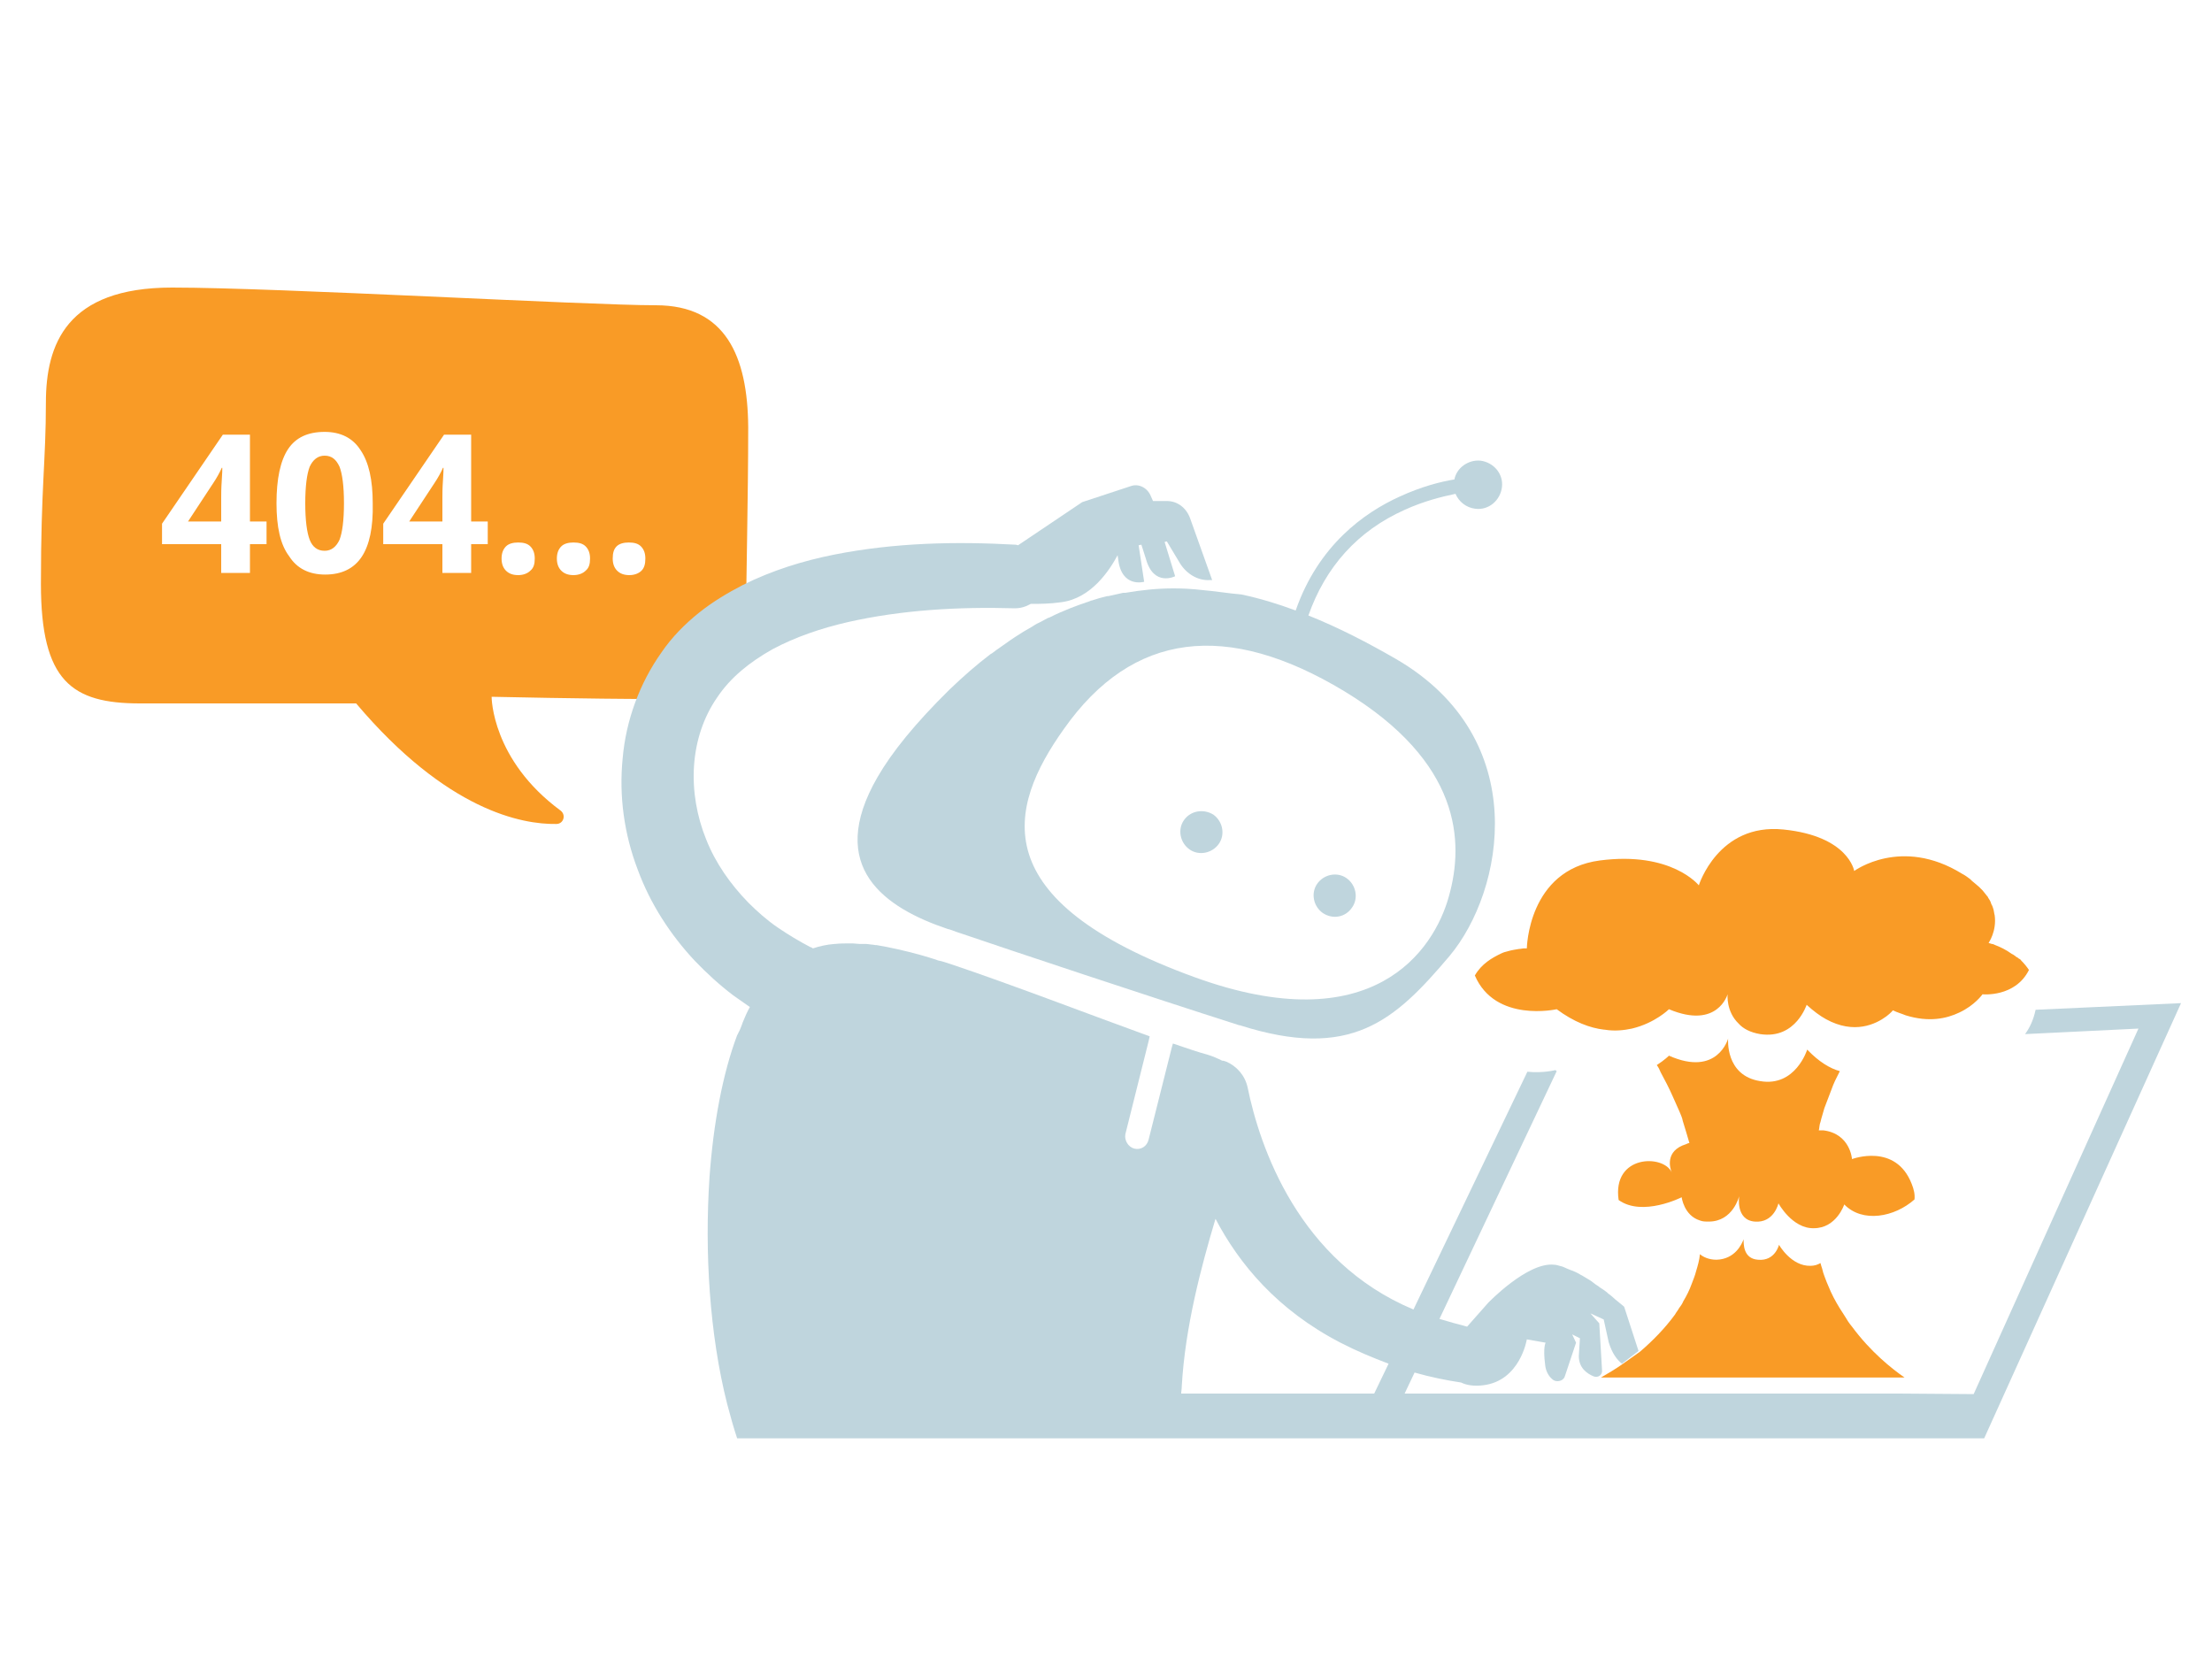 <?xml version="1.0" encoding="utf-8"?>
<!-- Generator: Adobe Illustrator 22.0.0, SVG Export Plug-In . SVG Version: 6.00 Build 0)  -->
<svg version="1.1" id="Layer_1" xmlns="http://www.w3.org/2000/svg" xmlns:xlink="http://www.w3.org/1999/xlink" x="0px" y="0px"
	 viewBox="0 0 400 300" style="enable-background:new 0 0 400 300;" xml:space="preserve">
<style type="text/css">
	.st0{fill:#F99B26;}
	.st1{fill:#BFD5DD;}
</style>
<g>
	<g>
		<path class="st0" d="M58.7,82.4c-1.2,0-2.1,0.7-2.7,2c-0.5,1.3-0.8,3.5-0.8,6.6c0,3.1,0.3,5.3,0.8,6.6c0.5,1.3,1.4,2,2.7,2
			c1.2,0,2.1-0.7,2.7-2c0.5-1.3,0.8-3.5,0.8-6.6c0-3.1-0.3-5.3-0.8-6.6C60.8,83.1,60,82.4,58.7,82.4z"/>
		<path class="st0" d="M78.6,87.3L74,94.3h6V90c0-0.7,0-1.7,0.1-3.1c0.1-1.3,0.1-2.1,0.1-2.3h-0.1C79.7,85.5,79.2,86.4,78.6,87.3z"
			/>
		<path class="st0" d="M38.6,87.3L34,94.3h6V90c0-0.7,0-1.7,0.1-3.1c0.1-1.3,0.1-2.1,0.1-2.3h-0.1C39.7,85.5,39.2,86.4,38.6,87.3z"
			/>
		<path class="st0" d="M118.6,55.2C106,55.2,50.3,52,31.1,52C12,52,8.3,62.3,8.3,72.8c0,10.6-0.9,15.2-0.9,32.8
			c0,17.6,5.6,21.6,17.9,21.6c12.4,0,39.1,0,39.1,0c16.4,19.4,30,21.9,36.2,21.8c1.3,0,1.8-1.6,0.8-2.4
			c-12.5-9.2-12.5-20.5-12.5-20.6c0,0,17.8,0.4,29.5,0.4c11.8,0,16.5-7.8,16.5-13.9c0-6.1,0.4-22.6,0.4-35.3
			C135.2,64.4,131.2,55.2,118.6,55.2z M48.2,98.4h-3v5.2H40v-5.2H29.3v-3.7l11-16.1h4.9v15.7h3V98.4z M65.4,100.7
			c-1.4,2.1-3.6,3.2-6.6,3.2c-2.9,0-5.1-1.1-6.5-3.3C50.7,98.5,50,95.3,50,91c0-4.4,0.7-7.7,2.1-9.8c1.4-2.1,3.6-3.1,6.6-3.1
			c2.9,0,5.1,1.1,6.5,3.3c1.5,2.2,2.2,5.4,2.2,9.6C67.5,95.4,66.8,98.6,65.4,100.7z M88.2,98.4h-3v5.2H80v-5.2H69.3v-3.7l11-16.1
			h4.9v15.7h3V98.4z M95.9,103.2c-0.5,0.5-1.3,0.8-2.2,0.8c-1,0-1.7-0.3-2.2-0.8c-0.5-0.5-0.8-1.2-0.8-2.2c0-1,0.3-1.7,0.8-2.2
			c0.5-0.5,1.3-0.7,2.2-0.7c1,0,1.7,0.2,2.2,0.7c0.5,0.5,0.8,1.2,0.8,2.2S96.5,102.7,95.9,103.2z M105.9,103.2
			c-0.5,0.5-1.3,0.8-2.2,0.8c-1,0-1.7-0.3-2.2-0.8c-0.5-0.5-0.8-1.2-0.8-2.2c0-1,0.3-1.7,0.8-2.2c0.5-0.5,1.3-0.7,2.2-0.7
			c1,0,1.7,0.2,2.2,0.7c0.5,0.5,0.8,1.2,0.8,2.2S106.5,102.7,105.9,103.2z M116,103.2c-0.5,0.5-1.3,0.8-2.2,0.8
			c-1,0-1.7-0.3-2.2-0.8c-0.5-0.5-0.8-1.2-0.8-2.2c0-1,0.2-1.7,0.7-2.2c0.5-0.5,1.3-0.7,2.2-0.7c1,0,1.7,0.2,2.2,0.7
			c0.5,0.5,0.8,1.2,0.8,2.2S116.5,102.7,116,103.2z"/>
	</g>
	<g>
		<path class="st0" d="M333.5,217.8c3.3,3.4,9.1,2.3,12.7-0.9c0.1-0.9-0.1-1.8-0.5-2.8c-2.9-7.5-10.8-4.5-10.8-4.5s-0.3-4.6-5.2-5.2
			c-0.3,0-0.5,0-0.8,0c0.1-0.4,0.1-0.8,0.2-1.2c0-0.1,0.1-0.2,0.1-0.3c0.2-0.9,0.5-1.7,0.7-2.5l1.6-4.2c0.2-0.5,0.4-0.9,0.6-1.3
			l0.6-1.2c-1.8-0.5-3.8-1.7-5.9-3.9c0,0-2.1,6.8-8.5,5.7c-6.4-1-5.8-7.7-5.8-7.7s-1.9,7-10.7,3.1c0,0-0.8,0.8-2.2,1.7v0l0,0
			c0.3,0.4,0.5,0.8,0.7,1.3c0.7,1.3,1.5,2.8,2.2,4.4c0.4,0.9,0.8,1.8,1.2,2.7c0.2,0.5,0.5,1.1,0.6,1.7c0.4,1.3,0.8,2.6,1.2,4
			c-0.2,0-0.4,0.1-0.6,0.2c-3.9,1.2-2.9,4.4-2.6,5.1c-1.5-3.3-10.8-3.2-9.6,5c4.3,3.1,11.4-0.5,11.4-0.5s0.4,3.3,3.3,4.2
			c0.5,0.2,1,0.2,1.6,0.2c4.4,0,5.5-4.6,5.5-4.6s-0.7,4.3,2.8,4.6c3.5,0.3,4.3-3.3,4.3-3.3s2.5,4.6,6.4,4.5h0c0,0,0,0,0,0.1
			c0,0,0,0,0,0c0,0,0,0,0-0.1C332.1,222.1,333.5,217.8,333.5,217.8z"/>
		<path class="st0" d="M266.7,176.4c3.7,8.6,14.8,6.1,14.8,6.1c3.1,2.3,6,3.4,8.6,3.7c0.1,0,0.1,0,0.1,0h0c1.8,0.3,3.5,0.1,4.9-0.2
			c0,0,0,0,0,0c4.2-1,6.7-3.5,6.7-3.5c8.8,3.7,10.6-2.7,10.6-2.7s-0.3,3.1,2,5.3c0.8,0.9,2.1,1.6,3.9,1.9c3.3,0.5,5.4-0.9,6.7-2.4
			c1.2-1.4,1.7-2.9,1.7-2.9c1.2,1.1,2.4,2,3.5,2.6c5.1,2.8,9,0.9,10.9-0.5h0c0.8-0.6,1.2-1.1,1.2-1.1c0.8,0.4,1.6,0.6,2.3,0.9
			c0,0,0,0,0,0c4.2,1.3,7.4,0.6,9.7-0.5c2.8-1.3,4.2-3.3,4.2-3.3s5.9,0.6,8.4-4.4c-0.4-0.6-0.9-1.2-1.4-1.7
			c-0.1-0.2-0.3-0.3-0.5-0.4c-0.1-0.1-0.2-0.2-0.3-0.2c-0.3-0.2-0.6-0.5-0.9-0.6c-1.1-0.8-2.2-1.3-3-1.6c-0.2-0.1-0.4-0.2-0.6-0.2
			c-0.4-0.1-0.6-0.2-0.6-0.2s1.5-2.1,1.1-5c-0.1-0.3-0.1-0.6-0.2-1c-0.1-0.3-0.2-0.7-0.4-1c0-0.1-0.1-0.2-0.1-0.3
			c-0.1-0.3-0.3-0.6-0.5-0.9c0-0.1-0.1-0.2-0.2-0.3c0,0,0,0,0,0s0,0,0,0c-0.2-0.3-0.5-0.6-0.8-1c-0.2-0.2-0.4-0.4-0.6-0.6
			c-0.2-0.2-0.5-0.4-0.7-0.6c-0.2-0.2-0.4-0.3-0.6-0.5c-0.1-0.1-0.2-0.2-0.3-0.3c-0.4-0.3-0.9-0.7-1.5-1c-11-6.8-19.5-0.5-19.5-0.5
			s-1-6.3-12.8-7.5c-11.8-1.2-15.3,10.1-15.3,10.1s-4.9-6.2-17.9-4.5c-13,1.7-13.2,15.9-13.2,15.9s-0.3,0-0.6,0
			c-0.2,0-0.5,0.1-0.8,0.1c-0.6,0.1-1.3,0.2-2,0.4c-0.4,0.1-0.8,0.2-1.2,0.4C269.8,173.2,267.9,174.3,266.7,176.4z"/>
		<path class="st1" d="M217.4,106.7C217.4,106.7,217.4,106.7,217.4,106.7C217.4,106.7,217.4,106.7,217.4,106.7
			c-1.7-0.2-3.4-0.3-5.1-0.3c0,0-0.1,0-0.1,0c0,0,0,0,0,0c-2.9,0-5.8,0.3-8.7,0.8c-0.1,0-0.1,0-0.2,0c-0.1,0-0.1,0-0.2,0
			c-0.9,0.2-1.8,0.4-2.7,0.6c0,0-0.1,0-0.1,0c0,0-0.1,0-0.1,0c-0.9,0.2-1.9,0.5-2.8,0.8c0,0-0.1,0-0.1,0c-0.1,0-0.1,0.1-0.2,0.1
			c-2.4,0.8-4.8,1.7-7.2,2.9c-0.1,0-0.1,0.1-0.2,0.1c0,0-0.1,0-0.1,0c-0.6,0.3-1.1,0.6-1.7,0.9c-0.5,0.2-0.9,0.5-1.4,0.8
			c-0.9,0.5-1.9,1.1-2.8,1.7c-0.1,0.1-0.2,0.1-0.3,0.2c0,0,0,0,0,0c-0.2,0.1-0.4,0.3-0.6,0.4c-0.9,0.6-1.8,1.3-2.7,1.9
			c-0.3,0.2-0.6,0.5-1,0.7c-2.5,1.9-4.9,4-7.4,6.4c-6.2,6.1-10.4,11.3-13,15.8c-9.5,16.4,1.4,23.7,12.7,27.5c0,0,0.1,0,0.4,0.1
			c0.3,0.1,0.6,0.2,1.1,0.4h0c0,0,0,0,0,0c0,0,0,0,0,0l0,0c0.4,0.1,0.8,0.3,1.2,0.4c8.2,2.8,33.4,11.2,50,16.5c0,0,0,0,0.1,0
			c20.1,6.4,28-0.8,37.9-12.5c9.9-11.8,15.1-39.3-9.6-53.7c-5.2-3-10.4-5.7-15.9-7.9c3.1-8.8,8.9-15.3,17.4-19.1
			c3.5-1.6,6.8-2.4,9.2-2.9c0.6,1.4,1.9,2.5,3.6,2.7c2.4,0.3,4.5-1.5,4.8-3.9c0.3-2.4-1.5-4.5-3.9-4.8c-2.2-0.2-4.3,1.3-4.7,3.4
			c-2.5,0.4-6,1.3-9.9,3.1c-6.4,2.9-14.7,8.8-18.8,20.6c0,0,0,0,0,0h0c-3.2-1.2-6.5-2.2-9.8-2.9c0,0,0,0,0,0c0,0,0,0,0,0
			C222.1,107.3,219.8,106.9,217.4,106.7z M243.1,125c21.1,12.8,21.7,27.2,18.9,37.1c-2.7,9.8-13.8,26.3-46,14.6
			c-38.2-13.9-33.8-30.6-23.6-44.9C204.8,114.2,221.9,112.2,243.1,125z"/>
		<path class="st1" d="M214.1,148.3c-1.2,1.7-0.7,4.1,1,5.3c1.7,1.2,4.1,0.7,5.3-1c1.2-1.7,0.7-4.1-1-5.3
			C217.6,146.2,215.3,146.6,214.1,148.3z"/>
		<path class="st1" d="M244.5,164.1c1.2-1.7,0.7-4.1-1-5.3c-1.7-1.2-4.1-0.7-5.3,1c-1.2,1.7-0.7,4.1,1,5.3
			C241,166.3,243.3,165.9,244.5,164.1z"/>
		<path class="st0" d="M293.5,246.6c-1.4,1-2.8,1.8-4,2.5h54.9c-2.3-1.6-6.1-4.6-9.5-9.2c-0.5-0.6-0.9-1.2-1.3-1.9
			c-0.3-0.5-0.6-0.9-0.9-1.4c-0.8-1.3-1.5-2.6-2.1-4.1c-0.2-0.5-0.4-0.9-0.6-1.5c-0.2-0.5-0.4-1.1-0.5-1.6c-0.1-0.3-0.2-0.6-0.3-1
			c-0.5,0.3-1.1,0.5-1.8,0.5c-3.5,0.1-5.7-3.8-5.7-3.8s-0.7,3-3.8,2.7c-2.7-0.2-2.6-2.9-2.6-3.7c-0.3,0.8-1.5,3.6-4.9,3.7
			c-1.4,0-2.4-0.5-3-1c-0.1,1.1-0.4,2.1-0.7,3.1c-0.2,0.8-0.5,1.5-0.8,2.3c-0.4,1.1-0.9,2.1-1.5,3.1c-0.2,0.5-0.5,0.9-0.8,1.3
			c-0.2,0.4-0.5,0.7-0.7,1.1c-1.9,2.6-4.1,4.8-6.3,6.7l-1.4,1L293.5,246.6z"/>
		<path class="st1" d="M368.1,182.6c-0.4,1.9-1.1,3.3-1.9,4.4l20.5-1l-29.8,66.1l-13.5-0.1v0H254l1.8-3.8c2.8,0.8,5.7,1.4,8.4,1.8
			c1,0.5,2.4,0.7,4,0.5c6.7-0.8,7.9-8.3,7.9-8.3l3.4,0.6c0,0-0.5,0.8-0.1,3.9c0.1,1.3,0.7,2.2,1.3,2.7c0.2,0.2,0.3,0.2,0.5,0.3
			c0.7,0.2,1.6-0.1,1.8-0.9l2-6l-0.7-1.5l1.4,0.7l-0.2,3.2c0,2.2,1.5,3.2,2.7,3.7c0.8,0.3,1.6-0.3,1.5-1.1l-0.5-8.5l-1.6-1.8
			l2.4,1.1l0.9,4.1c0.6,2,1.5,3.2,2.4,3.9l3-2.3l-2.6-8c0,0-0.7-0.6-1.7-1.4c0,0-0.1-0.1-0.1-0.1c-0.3-0.3-0.7-0.6-1.1-0.9
			c-0.1-0.1-0.1-0.1-0.2-0.2c-0.4-0.3-0.8-0.6-1.3-0.9c0,0-0.1,0-0.1-0.1c-0.5-0.3-0.9-0.6-1.4-1c-0.1-0.1-0.2-0.1-0.3-0.2
			c-0.5-0.3-1-0.6-1.5-0.9c-0.1,0-0.2-0.1-0.2-0.1c-0.5-0.3-0.9-0.5-1.4-0.7c-0.1,0-0.2-0.1-0.3-0.1c-0.5-0.2-1-0.4-1.4-0.6
			c-0.1,0-0.2-0.1-0.3-0.1c-0.5-0.1-0.9-0.3-1.4-0.3c-4.8-0.5-11.9,6.9-11.9,6.9l-3.8,4.3c-1.6-0.4-3.3-0.9-5-1.4l21.2-44.8
			c-0.1-0.1-0.2-0.1-0.2-0.2c0,0-2.3,0.6-5.1,0.3l-20.6,43c-20.8-8.7-27.8-29.4-30-40.2c-0.5-2.2-2-3.8-3.8-4.6
			c-0.3-0.1-0.5-0.2-0.8-0.2c-0.8-0.4-1.7-0.8-2.7-1.1c-1.5-0.4-3.6-1.1-6.2-2l-0.2,0.7l-4.2,16.7c-0.3,1.2-1.4,1.9-2.6,1.6
			c-1.1-0.3-1.8-1.5-1.6-2.6l4.2-16.8l0.2-0.9c-10.5-3.8-25.6-9.6-36.1-13.1c-0.7-0.2-1.4-0.5-2.1-0.6c0,0,0,0,0,0c0,0,0,0,0,0
			c-1.1-0.4-2.2-0.7-3.2-1c-2.9-0.8-5.6-1.4-8-1.8c0,0-0.1,0-0.1,0c0,0-0.1,0-0.1,0c-0.5-0.1-1-0.1-1.6-0.2c-0.1,0-0.2,0-0.3,0
			c-0.1,0-0.2,0-0.3,0c-0.2,0-0.4,0-0.6,0c-0.4,0-0.9-0.1-1.3-0.1c-0.2,0-0.4,0-0.6,0c-0.9,0-1.8,0-2.6,0.1c0,0,0,0,0,0
			c0,0-0.1,0-0.1,0c-1.4,0.1-2.7,0.4-3.9,0.8c-0.1-0.1-0.2-0.1-0.3-0.2l-0.1,0c-2.1-1.1-4.1-2.3-6-3.6c-1.9-1.3-3.7-2.9-5.3-4.5
			c-3.2-3.3-5.9-7.1-7.6-11.4c-1.7-4.2-2.5-8.8-2.2-13.3c0.3-4.5,1.7-8.8,4.2-12.4c2.4-3.6,5.9-6.4,10-8.7c4.1-2.2,8.8-3.8,13.6-4.9
			c9.7-2.2,20-2.8,30.2-2.5l0,0c1.1,0,2-0.3,2.9-0.8c1.6,0,3.4,0,5.5-0.3c5.5-0.7,8.8-5.9,10.2-8.5l0.1,0.7c0.6,5.3,4.7,4.1,4.7,4.1
			l-1-6.6l0.5-0.1l0.8,2.5c1.4,5.2,5.3,3.2,5.3,3.2l-1.9-6.2l0.4-0.1l2.4,4c1.2,1.9,3.2,3.1,5.3,3l0.5,0l-4-11.2
			c-0.7-1.9-2.3-3.1-4.2-3.1l-2.5,0l-0.4-0.9c-0.6-1.5-2.2-2.3-3.6-1.8l-8.8,2.9l-11.6,7.8c-0.1,0-0.3-0.1-0.4-0.1
			c-10.8-0.6-21.8-0.4-32.9,1.8c-5.5,1.1-11.1,2.8-16.5,5.5c-2.7,1.4-5.4,3-7.9,5c-2.5,2-4.9,4.4-6.8,7.2c-3.9,5.5-6.4,12.2-7,19.1
			c-0.7,6.9,0.3,13.8,2.7,20.1c2.3,6.3,6,11.9,10.3,16.5c2.2,2.3,4.5,4.4,7,6.3c1,0.7,2,1.4,3,2.1c-0.5,0.9-0.9,1.8-1.3,2.8
			c0,0.1-0.1,0.2-0.1,0.3c-0.2,0.5-0.4,1.1-0.7,1.6c0,0.1-0.1,0.2-0.2,0.4c-2.6,6.9-4.3,15.9-5,25.7c-0.9,13.5,0,28.4,3.2,41
			c0.6,2.3,1.2,4.4,1.8,6.2h77.6c0,0,0,0,0,0h94l0,0h53.9l35.6-78.7L368.1,182.6z M248.5,252h-34.9c0-0.4,0.1-0.8,0.1-1.3
			c0.6-10.7,3.5-21.6,6.1-30.3c4.3,8.2,11.2,16.5,22.6,22.4c2.9,1.5,5.8,2.7,8.7,3.8L248.5,252z"/>
	</g>
</g>
</svg>
